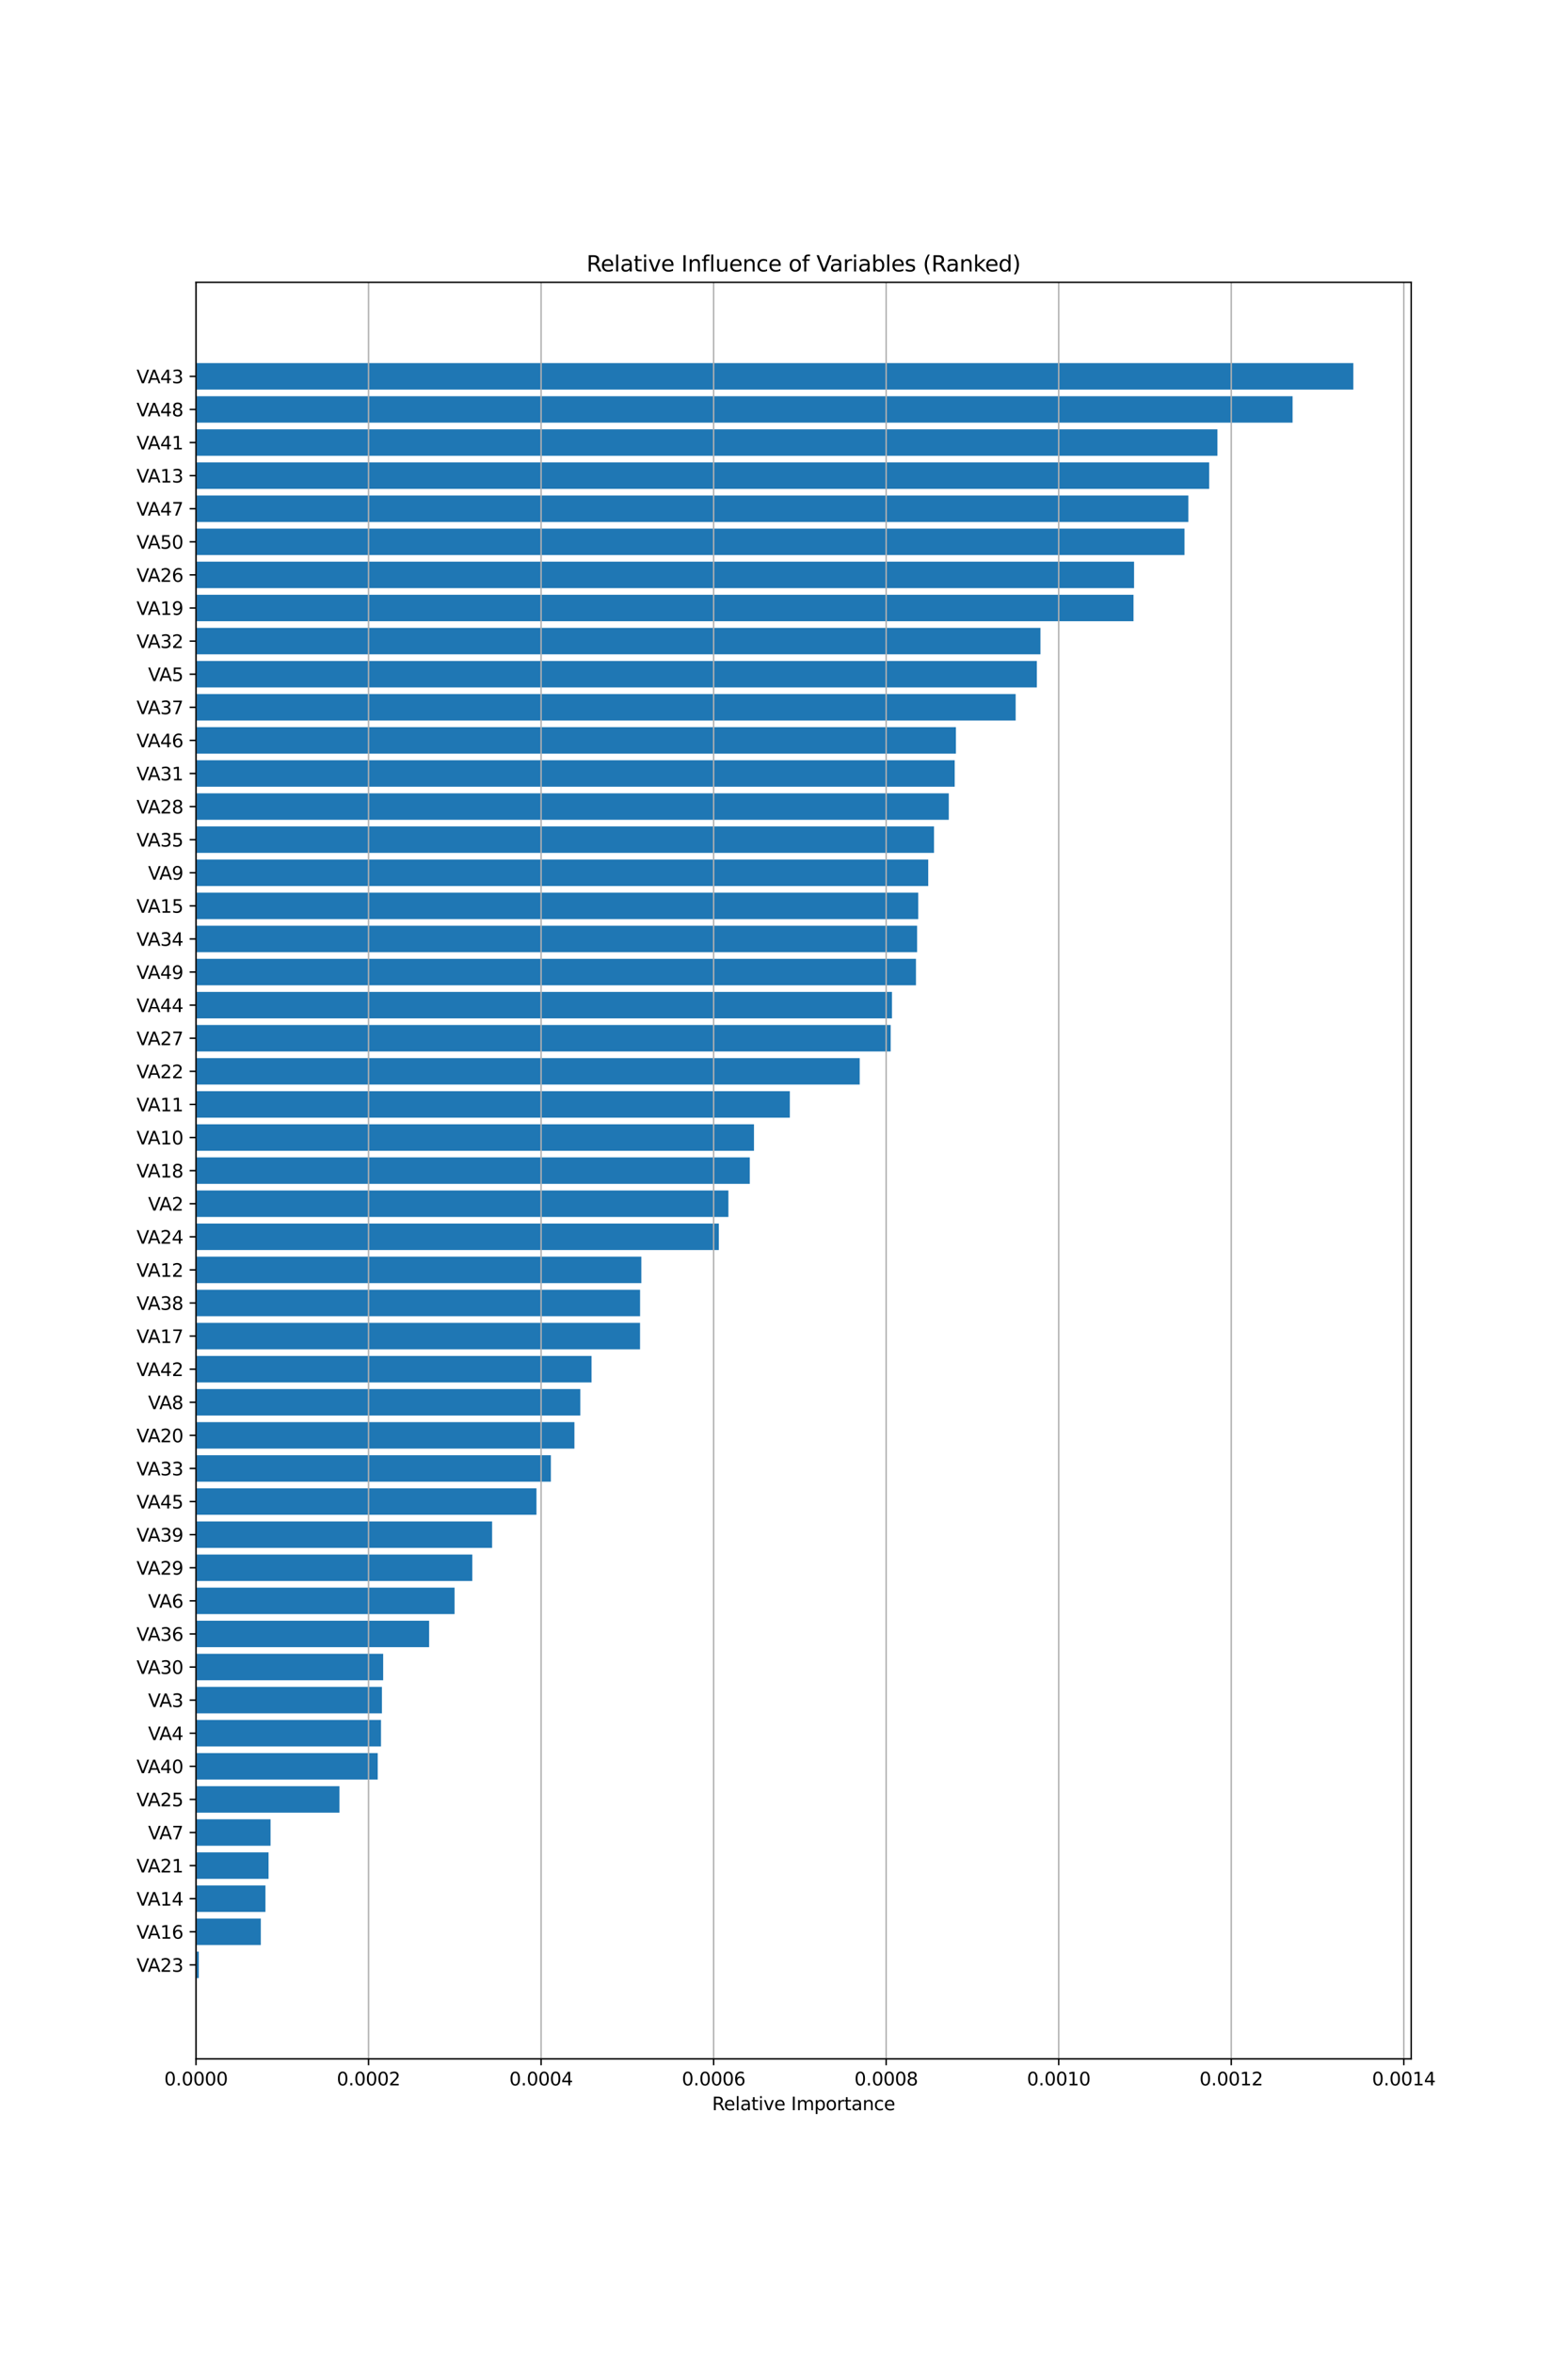 <?xml version="1.0" encoding="utf-8" standalone="no"?>
<!DOCTYPE svg PUBLIC "-//W3C//DTD SVG 1.1//EN"
  "http://www.w3.org/Graphics/SVG/1.1/DTD/svg11.dtd">
<svg xmlns:xlink="http://www.w3.org/1999/xlink" width="864pt" height="1296pt" viewBox="0 0 864 1296" xmlns="http://www.w3.org/2000/svg" version="1.1">
 <defs>
  <style type="text/css">*{stroke-linejoin: round; stroke-linecap: butt}</style>
 </defs>
 <g id="figure_1">
  <g id="patch_1">
   <path d="M 0 1296 
L 864 1296 
L 864 0 
L 0 0 
z
" style="fill: #ffffff"/>
  </g>
  <g id="axes_1">
   <g id="patch_2">
    <path d="M 108 1134 
L 777.6 1134 
L 777.6 155.52 
L 108 155.52 
z
" style="fill: #ffffff"/>
   </g>
   <g id="patch_3">
    <path d="M 108 1089.524 
L 109.549 1089.524 
L 109.549 1074.941 
L 108 1074.941 
z
" clip-path="url(#p6146758730)" style="fill: #1f77b4"/>
   </g>
   <g id="patch_4">
    <path d="M 108 1071.296 
L 143.707 1071.296 
L 143.707 1056.713 
L 108 1056.713 
z
" clip-path="url(#p6146758730)" style="fill: #1f77b4"/>
   </g>
   <g id="patch_5">
    <path d="M 108 1053.068 
L 146.268 1053.068 
L 146.268 1038.485 
L 108 1038.485 
z
" clip-path="url(#p6146758730)" style="fill: #1f77b4"/>
   </g>
   <g id="patch_6">
    <path d="M 108 1034.84 
L 147.98 1034.84 
L 147.98 1020.257 
L 108 1020.257 
z
" clip-path="url(#p6146758730)" style="fill: #1f77b4"/>
   </g>
   <g id="patch_7">
    <path d="M 108 1016.612 
L 149.082 1016.612 
L 149.082 1002.029 
L 108 1002.029 
z
" clip-path="url(#p6146758730)" style="fill: #1f77b4"/>
   </g>
   <g id="patch_8">
    <path d="M 108 998.384 
L 187.052 998.384 
L 187.052 983.801 
L 108 983.801 
z
" clip-path="url(#p6146758730)" style="fill: #1f77b4"/>
   </g>
   <g id="patch_9">
    <path d="M 108 980.156 
L 208.133 980.156 
L 208.133 965.573 
L 108 965.573 
z
" clip-path="url(#p6146758730)" style="fill: #1f77b4"/>
   </g>
   <g id="patch_10">
    <path d="M 108 961.928 
L 209.939 961.928 
L 209.939 947.345 
L 108 947.345 
z
" clip-path="url(#p6146758730)" style="fill: #1f77b4"/>
   </g>
   <g id="patch_11">
    <path d="M 108 943.699 
L 210.443 943.699 
L 210.443 929.117 
L 108 929.117 
z
" clip-path="url(#p6146758730)" style="fill: #1f77b4"/>
   </g>
   <g id="patch_12">
    <path d="M 108 925.471 
L 211.134 925.471 
L 211.134 910.889 
L 108 910.889 
z
" clip-path="url(#p6146758730)" style="fill: #1f77b4"/>
   </g>
   <g id="patch_13">
    <path d="M 108 907.243 
L 236.463 907.243 
L 236.463 892.661 
L 108 892.661 
z
" clip-path="url(#p6146758730)" style="fill: #1f77b4"/>
   </g>
   <g id="patch_14">
    <path d="M 108 889.015 
L 250.476 889.015 
L 250.476 874.433 
L 108 874.433 
z
" clip-path="url(#p6146758730)" style="fill: #1f77b4"/>
   </g>
   <g id="patch_15">
    <path d="M 108 870.787 
L 260.237 870.787 
L 260.237 856.205 
L 108 856.205 
z
" clip-path="url(#p6146758730)" style="fill: #1f77b4"/>
   </g>
   <g id="patch_16">
    <path d="M 108 852.559 
L 271.162 852.559 
L 271.162 837.977 
L 108 837.977 
z
" clip-path="url(#p6146758730)" style="fill: #1f77b4"/>
   </g>
   <g id="patch_17">
    <path d="M 108 834.331 
L 295.61 834.331 
L 295.61 819.749 
L 108 819.749 
z
" clip-path="url(#p6146758730)" style="fill: #1f77b4"/>
   </g>
   <g id="patch_18">
    <path d="M 108 816.103 
L 303.544 816.103 
L 303.544 801.521 
L 108 801.521 
z
" clip-path="url(#p6146758730)" style="fill: #1f77b4"/>
   </g>
   <g id="patch_19">
    <path d="M 108 797.875 
L 316.516 797.875 
L 316.516 783.293 
L 108 783.293 
z
" clip-path="url(#p6146758730)" style="fill: #1f77b4"/>
   </g>
   <g id="patch_20">
    <path d="M 108 779.647 
L 319.769 779.647 
L 319.769 765.065 
L 108 765.065 
z
" clip-path="url(#p6146758730)" style="fill: #1f77b4"/>
   </g>
   <g id="patch_21">
    <path d="M 108 761.419 
L 325.951 761.419 
L 325.951 746.837 
L 108 746.837 
z
" clip-path="url(#p6146758730)" style="fill: #1f77b4"/>
   </g>
   <g id="patch_22">
    <path d="M 108 743.191 
L 352.679 743.191 
L 352.679 728.609 
L 108 728.609 
z
" clip-path="url(#p6146758730)" style="fill: #1f77b4"/>
   </g>
   <g id="patch_23">
    <path d="M 108 724.963 
L 352.699 724.963 
L 352.699 710.381 
L 108 710.381 
z
" clip-path="url(#p6146758730)" style="fill: #1f77b4"/>
   </g>
   <g id="patch_24">
    <path d="M 108 706.735 
L 353.391 706.735 
L 353.391 692.153 
L 108 692.153 
z
" clip-path="url(#p6146758730)" style="fill: #1f77b4"/>
   </g>
   <g id="patch_25">
    <path d="M 108 688.507 
L 396.095 688.507 
L 396.095 673.925 
L 108 673.925 
z
" clip-path="url(#p6146758730)" style="fill: #1f77b4"/>
   </g>
   <g id="patch_26">
    <path d="M 108 670.279 
L 401.366 670.279 
L 401.366 655.697 
L 108 655.697 
z
" clip-path="url(#p6146758730)" style="fill: #1f77b4"/>
   </g>
   <g id="patch_27">
    <path d="M 108 652.051 
L 413.151 652.051 
L 413.151 637.469 
L 108 637.469 
z
" clip-path="url(#p6146758730)" style="fill: #1f77b4"/>
   </g>
   <g id="patch_28">
    <path d="M 108 633.823 
L 415.461 633.823 
L 415.461 619.241 
L 108 619.241 
z
" clip-path="url(#p6146758730)" style="fill: #1f77b4"/>
   </g>
   <g id="patch_29">
    <path d="M 108 615.595 
L 435.216 615.595 
L 435.216 601.013 
L 108 601.013 
z
" clip-path="url(#p6146758730)" style="fill: #1f77b4"/>
   </g>
   <g id="patch_30">
    <path d="M 108 597.367 
L 473.709 597.367 
L 473.709 582.785 
L 108 582.785 
z
" clip-path="url(#p6146758730)" style="fill: #1f77b4"/>
   </g>
   <g id="patch_31">
    <path d="M 108 579.139 
L 490.782 579.139 
L 490.782 564.557 
L 108 564.557 
z
" clip-path="url(#p6146758730)" style="fill: #1f77b4"/>
   </g>
   <g id="patch_32">
    <path d="M 108 560.911 
L 491.503 560.911 
L 491.503 546.329 
L 108 546.329 
z
" clip-path="url(#p6146758730)" style="fill: #1f77b4"/>
   </g>
   <g id="patch_33">
    <path d="M 108 542.683 
L 504.721 542.683 
L 504.721 528.101 
L 108 528.101 
z
" clip-path="url(#p6146758730)" style="fill: #1f77b4"/>
   </g>
   <g id="patch_34">
    <path d="M 108 524.455 
L 505.346 524.455 
L 505.346 509.873 
L 108 509.873 
z
" clip-path="url(#p6146758730)" style="fill: #1f77b4"/>
   </g>
   <g id="patch_35">
    <path d="M 108 506.227 
L 505.951 506.227 
L 505.951 491.645 
L 108 491.645 
z
" clip-path="url(#p6146758730)" style="fill: #1f77b4"/>
   </g>
   <g id="patch_36">
    <path d="M 108 487.999 
L 511.475 487.999 
L 511.475 473.417 
L 108 473.417 
z
" clip-path="url(#p6146758730)" style="fill: #1f77b4"/>
   </g>
   <g id="patch_37">
    <path d="M 108 469.771 
L 514.661 469.771 
L 514.661 455.189 
L 108 455.189 
z
" clip-path="url(#p6146758730)" style="fill: #1f77b4"/>
   </g>
   <g id="patch_38">
    <path d="M 108 451.543 
L 522.797 451.543 
L 522.797 436.961 
L 108 436.961 
z
" clip-path="url(#p6146758730)" style="fill: #1f77b4"/>
   </g>
   <g id="patch_39">
    <path d="M 108 433.315 
L 526.057 433.315 
L 526.057 418.733 
L 108 418.733 
z
" clip-path="url(#p6146758730)" style="fill: #1f77b4"/>
   </g>
   <g id="patch_40">
    <path d="M 108 415.087 
L 526.721 415.087 
L 526.721 400.505 
L 108 400.505 
z
" clip-path="url(#p6146758730)" style="fill: #1f77b4"/>
   </g>
   <g id="patch_41">
    <path d="M 108 396.859 
L 559.653 396.859 
L 559.653 382.277 
L 108 382.277 
z
" clip-path="url(#p6146758730)" style="fill: #1f77b4"/>
   </g>
   <g id="patch_42">
    <path d="M 108 378.631 
L 571.328 378.631 
L 571.328 364.049 
L 108 364.049 
z
" clip-path="url(#p6146758730)" style="fill: #1f77b4"/>
   </g>
   <g id="patch_43">
    <path d="M 108 360.403 
L 573.304 360.403 
L 573.304 345.821 
L 108 345.821 
z
" clip-path="url(#p6146758730)" style="fill: #1f77b4"/>
   </g>
   <g id="patch_44">
    <path d="M 108 342.175 
L 624.588 342.175 
L 624.588 327.592 
L 108 327.592 
z
" clip-path="url(#p6146758730)" style="fill: #1f77b4"/>
   </g>
   <g id="patch_45">
    <path d="M 108 323.947 
L 624.898 323.947 
L 624.898 309.364 
L 108 309.364 
z
" clip-path="url(#p6146758730)" style="fill: #1f77b4"/>
   </g>
   <g id="patch_46">
    <path d="M 108 305.719 
L 652.68 305.719 
L 652.68 291.136 
L 108 291.136 
z
" clip-path="url(#p6146758730)" style="fill: #1f77b4"/>
   </g>
   <g id="patch_47">
    <path d="M 108 287.491 
L 654.8 287.491 
L 654.8 272.908 
L 108 272.908 
z
" clip-path="url(#p6146758730)" style="fill: #1f77b4"/>
   </g>
   <g id="patch_48">
    <path d="M 108 269.263 
L 666.275 269.263 
L 666.275 254.68 
L 108 254.68 
z
" clip-path="url(#p6146758730)" style="fill: #1f77b4"/>
   </g>
   <g id="patch_49">
    <path d="M 108 251.035 
L 670.814 251.035 
L 670.814 236.452 
L 108 236.452 
z
" clip-path="url(#p6146758730)" style="fill: #1f77b4"/>
   </g>
   <g id="patch_50">
    <path d="M 108 232.807 
L 712.234 232.807 
L 712.234 218.224 
L 108 218.224 
z
" clip-path="url(#p6146758730)" style="fill: #1f77b4"/>
   </g>
   <g id="patch_51">
    <path d="M 108 214.579 
L 745.714 214.579 
L 745.714 199.996 
L 108 199.996 
z
" clip-path="url(#p6146758730)" style="fill: #1f77b4"/>
   </g>
   <g id="matplotlib.axis_1">
    <g id="xtick_1">
     <g id="line2d_1">
      <path d="M 108 1134 
L 108 155.52 
" clip-path="url(#p6146758730)" style="fill: none; stroke: #b0b0b0; stroke-width: 0.8; stroke-linecap: square"/>
     </g>
     <g id="line2d_2">
      <defs>
       <path id="m584e796677" d="M 0 0 
L 0 3.5 
" style="stroke: #000000; stroke-width: 0.8"/>
      </defs>
      <g>
       <use xlink:href="#m584e796677" x="108" y="1134" style="stroke: #000000; stroke-width: 0.8"/>
      </g>
     </g>
     <g id="text_1">
      <!-- 0.0000 -->
      <g transform="translate(90.505 1148.598) scale(0.1 -0.1)">
       <defs>
        <path id="DejaVuSans-30" d="M 2034 4250 
Q 1547 4250 1301 3770 
Q 1056 3291 1056 2328 
Q 1056 1369 1301 889 
Q 1547 409 2034 409 
Q 2525 409 2770 889 
Q 3016 1369 3016 2328 
Q 3016 3291 2770 3770 
Q 2525 4250 2034 4250 
z
M 2034 4750 
Q 2819 4750 3233 4129 
Q 3647 3509 3647 2328 
Q 3647 1150 3233 529 
Q 2819 -91 2034 -91 
Q 1250 -91 836 529 
Q 422 1150 422 2328 
Q 422 3509 836 4129 
Q 1250 4750 2034 4750 
z
" transform="scale(0.016)"/>
        <path id="DejaVuSans-2e" d="M 684 794 
L 1344 794 
L 1344 0 
L 684 0 
L 684 794 
z
" transform="scale(0.016)"/>
       </defs>
       <use xlink:href="#DejaVuSans-30"/>
       <use xlink:href="#DejaVuSans-2e" x="63.623"/>
       <use xlink:href="#DejaVuSans-30" x="95.41"/>
       <use xlink:href="#DejaVuSans-30" x="159.033"/>
       <use xlink:href="#DejaVuSans-30" x="222.656"/>
       <use xlink:href="#DejaVuSans-30" x="286.279"/>
      </g>
     </g>
    </g>
    <g id="xtick_2">
     <g id="line2d_3">
      <path d="M 203.074 1134 
L 203.074 155.52 
" clip-path="url(#p6146758730)" style="fill: none; stroke: #b0b0b0; stroke-width: 0.8; stroke-linecap: square"/>
     </g>
     <g id="line2d_4">
      <g>
       <use xlink:href="#m584e796677" x="203.074" y="1134" style="stroke: #000000; stroke-width: 0.8"/>
      </g>
     </g>
     <g id="text_2">
      <!-- 0.0002 -->
      <g transform="translate(185.579 1148.598) scale(0.1 -0.1)">
       <defs>
        <path id="DejaVuSans-32" d="M 1228 531 
L 3431 531 
L 3431 0 
L 469 0 
L 469 531 
Q 828 903 1448 1529 
Q 2069 2156 2228 2338 
Q 2531 2678 2651 2914 
Q 2772 3150 2772 3378 
Q 2772 3750 2511 3984 
Q 2250 4219 1831 4219 
Q 1534 4219 1204 4116 
Q 875 4013 500 3803 
L 500 4441 
Q 881 4594 1212 4672 
Q 1544 4750 1819 4750 
Q 2544 4750 2975 4387 
Q 3406 4025 3406 3419 
Q 3406 3131 3298 2873 
Q 3191 2616 2906 2266 
Q 2828 2175 2409 1742 
Q 1991 1309 1228 531 
z
" transform="scale(0.016)"/>
       </defs>
       <use xlink:href="#DejaVuSans-30"/>
       <use xlink:href="#DejaVuSans-2e" x="63.623"/>
       <use xlink:href="#DejaVuSans-30" x="95.41"/>
       <use xlink:href="#DejaVuSans-30" x="159.033"/>
       <use xlink:href="#DejaVuSans-30" x="222.656"/>
       <use xlink:href="#DejaVuSans-32" x="286.279"/>
      </g>
     </g>
    </g>
    <g id="xtick_3">
     <g id="line2d_5">
      <path d="M 298.148 1134 
L 298.148 155.52 
" clip-path="url(#p6146758730)" style="fill: none; stroke: #b0b0b0; stroke-width: 0.8; stroke-linecap: square"/>
     </g>
     <g id="line2d_6">
      <g>
       <use xlink:href="#m584e796677" x="298.148" y="1134" style="stroke: #000000; stroke-width: 0.8"/>
      </g>
     </g>
     <g id="text_3">
      <!-- 0.0004 -->
      <g transform="translate(280.653 1148.598) scale(0.1 -0.1)">
       <defs>
        <path id="DejaVuSans-34" d="M 2419 4116 
L 825 1625 
L 2419 1625 
L 2419 4116 
z
M 2253 4666 
L 3047 4666 
L 3047 1625 
L 3713 1625 
L 3713 1100 
L 3047 1100 
L 3047 0 
L 2419 0 
L 2419 1100 
L 313 1100 
L 313 1709 
L 2253 4666 
z
" transform="scale(0.016)"/>
       </defs>
       <use xlink:href="#DejaVuSans-30"/>
       <use xlink:href="#DejaVuSans-2e" x="63.623"/>
       <use xlink:href="#DejaVuSans-30" x="95.41"/>
       <use xlink:href="#DejaVuSans-30" x="159.033"/>
       <use xlink:href="#DejaVuSans-30" x="222.656"/>
       <use xlink:href="#DejaVuSans-34" x="286.279"/>
      </g>
     </g>
    </g>
    <g id="xtick_4">
     <g id="line2d_7">
      <path d="M 393.222 1134 
L 393.222 155.52 
" clip-path="url(#p6146758730)" style="fill: none; stroke: #b0b0b0; stroke-width: 0.8; stroke-linecap: square"/>
     </g>
     <g id="line2d_8">
      <g>
       <use xlink:href="#m584e796677" x="393.222" y="1134" style="stroke: #000000; stroke-width: 0.8"/>
      </g>
     </g>
     <g id="text_4">
      <!-- 0.0006 -->
      <g transform="translate(375.727 1148.598) scale(0.1 -0.1)">
       <defs>
        <path id="DejaVuSans-36" d="M 2113 2584 
Q 1688 2584 1439 2293 
Q 1191 2003 1191 1497 
Q 1191 994 1439 701 
Q 1688 409 2113 409 
Q 2538 409 2786 701 
Q 3034 994 3034 1497 
Q 3034 2003 2786 2293 
Q 2538 2584 2113 2584 
z
M 3366 4563 
L 3366 3988 
Q 3128 4100 2886 4159 
Q 2644 4219 2406 4219 
Q 1781 4219 1451 3797 
Q 1122 3375 1075 2522 
Q 1259 2794 1537 2939 
Q 1816 3084 2150 3084 
Q 2853 3084 3261 2657 
Q 3669 2231 3669 1497 
Q 3669 778 3244 343 
Q 2819 -91 2113 -91 
Q 1303 -91 875 529 
Q 447 1150 447 2328 
Q 447 3434 972 4092 
Q 1497 4750 2381 4750 
Q 2619 4750 2861 4703 
Q 3103 4656 3366 4563 
z
" transform="scale(0.016)"/>
       </defs>
       <use xlink:href="#DejaVuSans-30"/>
       <use xlink:href="#DejaVuSans-2e" x="63.623"/>
       <use xlink:href="#DejaVuSans-30" x="95.41"/>
       <use xlink:href="#DejaVuSans-30" x="159.033"/>
       <use xlink:href="#DejaVuSans-30" x="222.656"/>
       <use xlink:href="#DejaVuSans-36" x="286.279"/>
      </g>
     </g>
    </g>
    <g id="xtick_5">
     <g id="line2d_9">
      <path d="M 488.296 1134 
L 488.296 155.52 
" clip-path="url(#p6146758730)" style="fill: none; stroke: #b0b0b0; stroke-width: 0.8; stroke-linecap: square"/>
     </g>
     <g id="line2d_10">
      <g>
       <use xlink:href="#m584e796677" x="488.296" y="1134" style="stroke: #000000; stroke-width: 0.8"/>
      </g>
     </g>
     <g id="text_5">
      <!-- 0.0008 -->
      <g transform="translate(470.801 1148.598) scale(0.1 -0.1)">
       <defs>
        <path id="DejaVuSans-38" d="M 2034 2216 
Q 1584 2216 1326 1975 
Q 1069 1734 1069 1313 
Q 1069 891 1326 650 
Q 1584 409 2034 409 
Q 2484 409 2743 651 
Q 3003 894 3003 1313 
Q 3003 1734 2745 1975 
Q 2488 2216 2034 2216 
z
M 1403 2484 
Q 997 2584 770 2862 
Q 544 3141 544 3541 
Q 544 4100 942 4425 
Q 1341 4750 2034 4750 
Q 2731 4750 3128 4425 
Q 3525 4100 3525 3541 
Q 3525 3141 3298 2862 
Q 3072 2584 2669 2484 
Q 3125 2378 3379 2068 
Q 3634 1759 3634 1313 
Q 3634 634 3220 271 
Q 2806 -91 2034 -91 
Q 1263 -91 848 271 
Q 434 634 434 1313 
Q 434 1759 690 2068 
Q 947 2378 1403 2484 
z
M 1172 3481 
Q 1172 3119 1398 2916 
Q 1625 2713 2034 2713 
Q 2441 2713 2670 2916 
Q 2900 3119 2900 3481 
Q 2900 3844 2670 4047 
Q 2441 4250 2034 4250 
Q 1625 4250 1398 4047 
Q 1172 3844 1172 3481 
z
" transform="scale(0.016)"/>
       </defs>
       <use xlink:href="#DejaVuSans-30"/>
       <use xlink:href="#DejaVuSans-2e" x="63.623"/>
       <use xlink:href="#DejaVuSans-30" x="95.41"/>
       <use xlink:href="#DejaVuSans-30" x="159.033"/>
       <use xlink:href="#DejaVuSans-30" x="222.656"/>
       <use xlink:href="#DejaVuSans-38" x="286.279"/>
      </g>
     </g>
    </g>
    <g id="xtick_6">
     <g id="line2d_11">
      <path d="M 583.37 1134 
L 583.37 155.52 
" clip-path="url(#p6146758730)" style="fill: none; stroke: #b0b0b0; stroke-width: 0.8; stroke-linecap: square"/>
     </g>
     <g id="line2d_12">
      <g>
       <use xlink:href="#m584e796677" x="583.37" y="1134" style="stroke: #000000; stroke-width: 0.8"/>
      </g>
     </g>
     <g id="text_6">
      <!-- 0.0010 -->
      <g transform="translate(565.874 1148.598) scale(0.1 -0.1)">
       <defs>
        <path id="DejaVuSans-31" d="M 794 531 
L 1825 531 
L 1825 4091 
L 703 3866 
L 703 4441 
L 1819 4666 
L 2450 4666 
L 2450 531 
L 3481 531 
L 3481 0 
L 794 0 
L 794 531 
z
" transform="scale(0.016)"/>
       </defs>
       <use xlink:href="#DejaVuSans-30"/>
       <use xlink:href="#DejaVuSans-2e" x="63.623"/>
       <use xlink:href="#DejaVuSans-30" x="95.41"/>
       <use xlink:href="#DejaVuSans-30" x="159.033"/>
       <use xlink:href="#DejaVuSans-31" x="222.656"/>
       <use xlink:href="#DejaVuSans-30" x="286.279"/>
      </g>
     </g>
    </g>
    <g id="xtick_7">
     <g id="line2d_13">
      <path d="M 678.444 1134 
L 678.444 155.52 
" clip-path="url(#p6146758730)" style="fill: none; stroke: #b0b0b0; stroke-width: 0.8; stroke-linecap: square"/>
     </g>
     <g id="line2d_14">
      <g>
       <use xlink:href="#m584e796677" x="678.444" y="1134" style="stroke: #000000; stroke-width: 0.8"/>
      </g>
     </g>
     <g id="text_7">
      <!-- 0.0012 -->
      <g transform="translate(660.948 1148.598) scale(0.1 -0.1)">
       <use xlink:href="#DejaVuSans-30"/>
       <use xlink:href="#DejaVuSans-2e" x="63.623"/>
       <use xlink:href="#DejaVuSans-30" x="95.41"/>
       <use xlink:href="#DejaVuSans-30" x="159.033"/>
       <use xlink:href="#DejaVuSans-31" x="222.656"/>
       <use xlink:href="#DejaVuSans-32" x="286.279"/>
      </g>
     </g>
    </g>
    <g id="xtick_8">
     <g id="line2d_15">
      <path d="M 773.518 1134 
L 773.518 155.52 
" clip-path="url(#p6146758730)" style="fill: none; stroke: #b0b0b0; stroke-width: 0.8; stroke-linecap: square"/>
     </g>
     <g id="line2d_16">
      <g>
       <use xlink:href="#m584e796677" x="773.518" y="1134" style="stroke: #000000; stroke-width: 0.8"/>
      </g>
     </g>
     <g id="text_8">
      <!-- 0.0014 -->
      <g transform="translate(756.022 1148.598) scale(0.1 -0.1)">
       <use xlink:href="#DejaVuSans-30"/>
       <use xlink:href="#DejaVuSans-2e" x="63.623"/>
       <use xlink:href="#DejaVuSans-30" x="95.41"/>
       <use xlink:href="#DejaVuSans-30" x="159.033"/>
       <use xlink:href="#DejaVuSans-31" x="222.656"/>
       <use xlink:href="#DejaVuSans-34" x="286.279"/>
      </g>
     </g>
    </g>
    <g id="text_9">
     <!-- Relative Importance -->
     <g transform="translate(392.394 1162.277) scale(0.1 -0.1)">
      <defs>
       <path id="DejaVuSans-52" d="M 2841 2188 
Q 3044 2119 3236 1894 
Q 3428 1669 3622 1275 
L 4263 0 
L 3584 0 
L 2988 1197 
Q 2756 1666 2539 1819 
Q 2322 1972 1947 1972 
L 1259 1972 
L 1259 0 
L 628 0 
L 628 4666 
L 2053 4666 
Q 2853 4666 3247 4331 
Q 3641 3997 3641 3322 
Q 3641 2881 3436 2590 
Q 3231 2300 2841 2188 
z
M 1259 4147 
L 1259 2491 
L 2053 2491 
Q 2509 2491 2742 2702 
Q 2975 2913 2975 3322 
Q 2975 3731 2742 3939 
Q 2509 4147 2053 4147 
L 1259 4147 
z
" transform="scale(0.016)"/>
       <path id="DejaVuSans-65" d="M 3597 1894 
L 3597 1613 
L 953 1613 
Q 991 1019 1311 708 
Q 1631 397 2203 397 
Q 2534 397 2845 478 
Q 3156 559 3463 722 
L 3463 178 
Q 3153 47 2828 -22 
Q 2503 -91 2169 -91 
Q 1331 -91 842 396 
Q 353 884 353 1716 
Q 353 2575 817 3079 
Q 1281 3584 2069 3584 
Q 2775 3584 3186 3129 
Q 3597 2675 3597 1894 
z
M 3022 2063 
Q 3016 2534 2758 2815 
Q 2500 3097 2075 3097 
Q 1594 3097 1305 2825 
Q 1016 2553 972 2059 
L 3022 2063 
z
" transform="scale(0.016)"/>
       <path id="DejaVuSans-6c" d="M 603 4863 
L 1178 4863 
L 1178 0 
L 603 0 
L 603 4863 
z
" transform="scale(0.016)"/>
       <path id="DejaVuSans-61" d="M 2194 1759 
Q 1497 1759 1228 1600 
Q 959 1441 959 1056 
Q 959 750 1161 570 
Q 1363 391 1709 391 
Q 2188 391 2477 730 
Q 2766 1069 2766 1631 
L 2766 1759 
L 2194 1759 
z
M 3341 1997 
L 3341 0 
L 2766 0 
L 2766 531 
Q 2569 213 2275 61 
Q 1981 -91 1556 -91 
Q 1019 -91 701 211 
Q 384 513 384 1019 
Q 384 1609 779 1909 
Q 1175 2209 1959 2209 
L 2766 2209 
L 2766 2266 
Q 2766 2663 2505 2880 
Q 2244 3097 1772 3097 
Q 1472 3097 1187 3025 
Q 903 2953 641 2809 
L 641 3341 
Q 956 3463 1253 3523 
Q 1550 3584 1831 3584 
Q 2591 3584 2966 3190 
Q 3341 2797 3341 1997 
z
" transform="scale(0.016)"/>
       <path id="DejaVuSans-74" d="M 1172 4494 
L 1172 3500 
L 2356 3500 
L 2356 3053 
L 1172 3053 
L 1172 1153 
Q 1172 725 1289 603 
Q 1406 481 1766 481 
L 2356 481 
L 2356 0 
L 1766 0 
Q 1100 0 847 248 
Q 594 497 594 1153 
L 594 3053 
L 172 3053 
L 172 3500 
L 594 3500 
L 594 4494 
L 1172 4494 
z
" transform="scale(0.016)"/>
       <path id="DejaVuSans-69" d="M 603 3500 
L 1178 3500 
L 1178 0 
L 603 0 
L 603 3500 
z
M 603 4863 
L 1178 4863 
L 1178 4134 
L 603 4134 
L 603 4863 
z
" transform="scale(0.016)"/>
       <path id="DejaVuSans-76" d="M 191 3500 
L 800 3500 
L 1894 563 
L 2988 3500 
L 3597 3500 
L 2284 0 
L 1503 0 
L 191 3500 
z
" transform="scale(0.016)"/>
       <path id="DejaVuSans-20" transform="scale(0.016)"/>
       <path id="DejaVuSans-49" d="M 628 4666 
L 1259 4666 
L 1259 0 
L 628 0 
L 628 4666 
z
" transform="scale(0.016)"/>
       <path id="DejaVuSans-6d" d="M 3328 2828 
Q 3544 3216 3844 3400 
Q 4144 3584 4550 3584 
Q 5097 3584 5394 3201 
Q 5691 2819 5691 2113 
L 5691 0 
L 5113 0 
L 5113 2094 
Q 5113 2597 4934 2840 
Q 4756 3084 4391 3084 
Q 3944 3084 3684 2787 
Q 3425 2491 3425 1978 
L 3425 0 
L 2847 0 
L 2847 2094 
Q 2847 2600 2669 2842 
Q 2491 3084 2119 3084 
Q 1678 3084 1418 2786 
Q 1159 2488 1159 1978 
L 1159 0 
L 581 0 
L 581 3500 
L 1159 3500 
L 1159 2956 
Q 1356 3278 1631 3431 
Q 1906 3584 2284 3584 
Q 2666 3584 2933 3390 
Q 3200 3197 3328 2828 
z
" transform="scale(0.016)"/>
       <path id="DejaVuSans-70" d="M 1159 525 
L 1159 -1331 
L 581 -1331 
L 581 3500 
L 1159 3500 
L 1159 2969 
Q 1341 3281 1617 3432 
Q 1894 3584 2278 3584 
Q 2916 3584 3314 3078 
Q 3713 2572 3713 1747 
Q 3713 922 3314 415 
Q 2916 -91 2278 -91 
Q 1894 -91 1617 61 
Q 1341 213 1159 525 
z
M 3116 1747 
Q 3116 2381 2855 2742 
Q 2594 3103 2138 3103 
Q 1681 3103 1420 2742 
Q 1159 2381 1159 1747 
Q 1159 1113 1420 752 
Q 1681 391 2138 391 
Q 2594 391 2855 752 
Q 3116 1113 3116 1747 
z
" transform="scale(0.016)"/>
       <path id="DejaVuSans-6f" d="M 1959 3097 
Q 1497 3097 1228 2736 
Q 959 2375 959 1747 
Q 959 1119 1226 758 
Q 1494 397 1959 397 
Q 2419 397 2687 759 
Q 2956 1122 2956 1747 
Q 2956 2369 2687 2733 
Q 2419 3097 1959 3097 
z
M 1959 3584 
Q 2709 3584 3137 3096 
Q 3566 2609 3566 1747 
Q 3566 888 3137 398 
Q 2709 -91 1959 -91 
Q 1206 -91 779 398 
Q 353 888 353 1747 
Q 353 2609 779 3096 
Q 1206 3584 1959 3584 
z
" transform="scale(0.016)"/>
       <path id="DejaVuSans-72" d="M 2631 2963 
Q 2534 3019 2420 3045 
Q 2306 3072 2169 3072 
Q 1681 3072 1420 2755 
Q 1159 2438 1159 1844 
L 1159 0 
L 581 0 
L 581 3500 
L 1159 3500 
L 1159 2956 
Q 1341 3275 1631 3429 
Q 1922 3584 2338 3584 
Q 2397 3584 2469 3576 
Q 2541 3569 2628 3553 
L 2631 2963 
z
" transform="scale(0.016)"/>
       <path id="DejaVuSans-6e" d="M 3513 2113 
L 3513 0 
L 2938 0 
L 2938 2094 
Q 2938 2591 2744 2837 
Q 2550 3084 2163 3084 
Q 1697 3084 1428 2787 
Q 1159 2491 1159 1978 
L 1159 0 
L 581 0 
L 581 3500 
L 1159 3500 
L 1159 2956 
Q 1366 3272 1645 3428 
Q 1925 3584 2291 3584 
Q 2894 3584 3203 3211 
Q 3513 2838 3513 2113 
z
" transform="scale(0.016)"/>
       <path id="DejaVuSans-63" d="M 3122 3366 
L 3122 2828 
Q 2878 2963 2633 3030 
Q 2388 3097 2138 3097 
Q 1578 3097 1268 2742 
Q 959 2388 959 1747 
Q 959 1106 1268 751 
Q 1578 397 2138 397 
Q 2388 397 2633 464 
Q 2878 531 3122 666 
L 3122 134 
Q 2881 22 2623 -34 
Q 2366 -91 2075 -91 
Q 1284 -91 818 406 
Q 353 903 353 1747 
Q 353 2603 823 3093 
Q 1294 3584 2113 3584 
Q 2378 3584 2631 3529 
Q 2884 3475 3122 3366 
z
" transform="scale(0.016)"/>
      </defs>
      <use xlink:href="#DejaVuSans-52"/>
      <use xlink:href="#DejaVuSans-65" x="64.982"/>
      <use xlink:href="#DejaVuSans-6c" x="126.506"/>
      <use xlink:href="#DejaVuSans-61" x="154.289"/>
      <use xlink:href="#DejaVuSans-74" x="215.568"/>
      <use xlink:href="#DejaVuSans-69" x="254.777"/>
      <use xlink:href="#DejaVuSans-76" x="282.561"/>
      <use xlink:href="#DejaVuSans-65" x="341.74"/>
      <use xlink:href="#DejaVuSans-20" x="403.264"/>
      <use xlink:href="#DejaVuSans-49" x="435.051"/>
      <use xlink:href="#DejaVuSans-6d" x="464.543"/>
      <use xlink:href="#DejaVuSans-70" x="561.955"/>
      <use xlink:href="#DejaVuSans-6f" x="625.432"/>
      <use xlink:href="#DejaVuSans-72" x="686.613"/>
      <use xlink:href="#DejaVuSans-74" x="727.727"/>
      <use xlink:href="#DejaVuSans-61" x="766.936"/>
      <use xlink:href="#DejaVuSans-6e" x="828.215"/>
      <use xlink:href="#DejaVuSans-63" x="891.594"/>
      <use xlink:href="#DejaVuSans-65" x="946.574"/>
     </g>
    </g>
   </g>
   <g id="matplotlib.axis_2">
    <g id="ytick_1">
     <g id="line2d_17">
      <defs>
       <path id="mda793031e8" d="M 0 0 
L -3.5 0 
" style="stroke: #000000; stroke-width: 0.8"/>
      </defs>
      <g>
       <use xlink:href="#mda793031e8" x="108" y="1082.232" style="stroke: #000000; stroke-width: 0.8"/>
      </g>
     </g>
     <g id="text_10">
      <!-- VA23 -->
      <g transform="translate(75.231 1086.032) scale(0.1 -0.1)">
       <defs>
        <path id="DejaVuSans-56" d="M 1831 0 
L 50 4666 
L 709 4666 
L 2188 738 
L 3669 4666 
L 4325 4666 
L 2547 0 
L 1831 0 
z
" transform="scale(0.016)"/>
        <path id="DejaVuSans-41" d="M 2188 4044 
L 1331 1722 
L 3047 1722 
L 2188 4044 
z
M 1831 4666 
L 2547 4666 
L 4325 0 
L 3669 0 
L 3244 1197 
L 1141 1197 
L 716 0 
L 50 0 
L 1831 4666 
z
" transform="scale(0.016)"/>
        <path id="DejaVuSans-33" d="M 2597 2516 
Q 3050 2419 3304 2112 
Q 3559 1806 3559 1356 
Q 3559 666 3084 287 
Q 2609 -91 1734 -91 
Q 1441 -91 1130 -33 
Q 819 25 488 141 
L 488 750 
Q 750 597 1062 519 
Q 1375 441 1716 441 
Q 2309 441 2620 675 
Q 2931 909 2931 1356 
Q 2931 1769 2642 2001 
Q 2353 2234 1838 2234 
L 1294 2234 
L 1294 2753 
L 1863 2753 
Q 2328 2753 2575 2939 
Q 2822 3125 2822 3475 
Q 2822 3834 2567 4026 
Q 2313 4219 1838 4219 
Q 1578 4219 1281 4162 
Q 984 4106 628 3988 
L 628 4550 
Q 988 4650 1302 4700 
Q 1616 4750 1894 4750 
Q 2613 4750 3031 4423 
Q 3450 4097 3450 3541 
Q 3450 3153 3228 2886 
Q 3006 2619 2597 2516 
z
" transform="scale(0.016)"/>
       </defs>
       <use xlink:href="#DejaVuSans-56"/>
       <use xlink:href="#DejaVuSans-41" x="62.033"/>
       <use xlink:href="#DejaVuSans-32" x="130.441"/>
       <use xlink:href="#DejaVuSans-33" x="194.064"/>
      </g>
     </g>
    </g>
    <g id="ytick_2">
     <g id="line2d_18">
      <g>
       <use xlink:href="#mda793031e8" x="108" y="1064.004" style="stroke: #000000; stroke-width: 0.8"/>
      </g>
     </g>
     <g id="text_11">
      <!-- VA16 -->
      <g transform="translate(75.231 1067.804) scale(0.1 -0.1)">
       <use xlink:href="#DejaVuSans-56"/>
       <use xlink:href="#DejaVuSans-41" x="62.033"/>
       <use xlink:href="#DejaVuSans-31" x="130.441"/>
       <use xlink:href="#DejaVuSans-36" x="194.064"/>
      </g>
     </g>
    </g>
    <g id="ytick_3">
     <g id="line2d_19">
      <g>
       <use xlink:href="#mda793031e8" x="108" y="1045.776" style="stroke: #000000; stroke-width: 0.8"/>
      </g>
     </g>
     <g id="text_12">
      <!-- VA14 -->
      <g transform="translate(75.231 1049.576) scale(0.1 -0.1)">
       <use xlink:href="#DejaVuSans-56"/>
       <use xlink:href="#DejaVuSans-41" x="62.033"/>
       <use xlink:href="#DejaVuSans-31" x="130.441"/>
       <use xlink:href="#DejaVuSans-34" x="194.064"/>
      </g>
     </g>
    </g>
    <g id="ytick_4">
     <g id="line2d_20">
      <g>
       <use xlink:href="#mda793031e8" x="108" y="1027.548" style="stroke: #000000; stroke-width: 0.8"/>
      </g>
     </g>
     <g id="text_13">
      <!-- VA21 -->
      <g transform="translate(75.231 1031.348) scale(0.1 -0.1)">
       <use xlink:href="#DejaVuSans-56"/>
       <use xlink:href="#DejaVuSans-41" x="62.033"/>
       <use xlink:href="#DejaVuSans-32" x="130.441"/>
       <use xlink:href="#DejaVuSans-31" x="194.064"/>
      </g>
     </g>
    </g>
    <g id="ytick_5">
     <g id="line2d_21">
      <g>
       <use xlink:href="#mda793031e8" x="108" y="1009.32" style="stroke: #000000; stroke-width: 0.8"/>
      </g>
     </g>
     <g id="text_14">
      <!-- VA7 -->
      <g transform="translate(81.594 1013.12) scale(0.1 -0.1)">
       <defs>
        <path id="DejaVuSans-37" d="M 525 4666 
L 3525 4666 
L 3525 4397 
L 1831 0 
L 1172 0 
L 2766 4134 
L 525 4134 
L 525 4666 
z
" transform="scale(0.016)"/>
       </defs>
       <use xlink:href="#DejaVuSans-56"/>
       <use xlink:href="#DejaVuSans-41" x="62.033"/>
       <use xlink:href="#DejaVuSans-37" x="130.441"/>
      </g>
     </g>
    </g>
    <g id="ytick_6">
     <g id="line2d_22">
      <g>
       <use xlink:href="#mda793031e8" x="108" y="991.092" style="stroke: #000000; stroke-width: 0.8"/>
      </g>
     </g>
     <g id="text_15">
      <!-- VA25 -->
      <g transform="translate(75.231 994.892) scale(0.1 -0.1)">
       <defs>
        <path id="DejaVuSans-35" d="M 691 4666 
L 3169 4666 
L 3169 4134 
L 1269 4134 
L 1269 2991 
Q 1406 3038 1543 3061 
Q 1681 3084 1819 3084 
Q 2600 3084 3056 2656 
Q 3513 2228 3513 1497 
Q 3513 744 3044 326 
Q 2575 -91 1722 -91 
Q 1428 -91 1123 -41 
Q 819 9 494 109 
L 494 744 
Q 775 591 1075 516 
Q 1375 441 1709 441 
Q 2250 441 2565 725 
Q 2881 1009 2881 1497 
Q 2881 1984 2565 2268 
Q 2250 2553 1709 2553 
Q 1456 2553 1204 2497 
Q 953 2441 691 2322 
L 691 4666 
z
" transform="scale(0.016)"/>
       </defs>
       <use xlink:href="#DejaVuSans-56"/>
       <use xlink:href="#DejaVuSans-41" x="62.033"/>
       <use xlink:href="#DejaVuSans-32" x="130.441"/>
       <use xlink:href="#DejaVuSans-35" x="194.064"/>
      </g>
     </g>
    </g>
    <g id="ytick_7">
     <g id="line2d_23">
      <g>
       <use xlink:href="#mda793031e8" x="108" y="972.864" style="stroke: #000000; stroke-width: 0.8"/>
      </g>
     </g>
     <g id="text_16">
      <!-- VA40 -->
      <g transform="translate(75.231 976.664) scale(0.1 -0.1)">
       <use xlink:href="#DejaVuSans-56"/>
       <use xlink:href="#DejaVuSans-41" x="62.033"/>
       <use xlink:href="#DejaVuSans-34" x="130.441"/>
       <use xlink:href="#DejaVuSans-30" x="194.064"/>
      </g>
     </g>
    </g>
    <g id="ytick_8">
     <g id="line2d_24">
      <g>
       <use xlink:href="#mda793031e8" x="108" y="954.636" style="stroke: #000000; stroke-width: 0.8"/>
      </g>
     </g>
     <g id="text_17">
      <!-- VA4 -->
      <g transform="translate(81.594 958.436) scale(0.1 -0.1)">
       <use xlink:href="#DejaVuSans-56"/>
       <use xlink:href="#DejaVuSans-41" x="62.033"/>
       <use xlink:href="#DejaVuSans-34" x="130.441"/>
      </g>
     </g>
    </g>
    <g id="ytick_9">
     <g id="line2d_25">
      <g>
       <use xlink:href="#mda793031e8" x="108" y="936.408" style="stroke: #000000; stroke-width: 0.8"/>
      </g>
     </g>
     <g id="text_18">
      <!-- VA3 -->
      <g transform="translate(81.594 940.208) scale(0.1 -0.1)">
       <use xlink:href="#DejaVuSans-56"/>
       <use xlink:href="#DejaVuSans-41" x="62.033"/>
       <use xlink:href="#DejaVuSans-33" x="130.441"/>
      </g>
     </g>
    </g>
    <g id="ytick_10">
     <g id="line2d_26">
      <g>
       <use xlink:href="#mda793031e8" x="108" y="918.18" style="stroke: #000000; stroke-width: 0.8"/>
      </g>
     </g>
     <g id="text_19">
      <!-- VA30 -->
      <g transform="translate(75.231 921.979) scale(0.1 -0.1)">
       <use xlink:href="#DejaVuSans-56"/>
       <use xlink:href="#DejaVuSans-41" x="62.033"/>
       <use xlink:href="#DejaVuSans-33" x="130.441"/>
       <use xlink:href="#DejaVuSans-30" x="194.064"/>
      </g>
     </g>
    </g>
    <g id="ytick_11">
     <g id="line2d_27">
      <g>
       <use xlink:href="#mda793031e8" x="108" y="899.952" style="stroke: #000000; stroke-width: 0.8"/>
      </g>
     </g>
     <g id="text_20">
      <!-- VA36 -->
      <g transform="translate(75.231 903.751) scale(0.1 -0.1)">
       <use xlink:href="#DejaVuSans-56"/>
       <use xlink:href="#DejaVuSans-41" x="62.033"/>
       <use xlink:href="#DejaVuSans-33" x="130.441"/>
       <use xlink:href="#DejaVuSans-36" x="194.064"/>
      </g>
     </g>
    </g>
    <g id="ytick_12">
     <g id="line2d_28">
      <g>
       <use xlink:href="#mda793031e8" x="108" y="881.724" style="stroke: #000000; stroke-width: 0.8"/>
      </g>
     </g>
     <g id="text_21">
      <!-- VA6 -->
      <g transform="translate(81.594 885.523) scale(0.1 -0.1)">
       <use xlink:href="#DejaVuSans-56"/>
       <use xlink:href="#DejaVuSans-41" x="62.033"/>
       <use xlink:href="#DejaVuSans-36" x="130.441"/>
      </g>
     </g>
    </g>
    <g id="ytick_13">
     <g id="line2d_29">
      <g>
       <use xlink:href="#mda793031e8" x="108" y="863.496" style="stroke: #000000; stroke-width: 0.8"/>
      </g>
     </g>
     <g id="text_22">
      <!-- VA29 -->
      <g transform="translate(75.231 867.295) scale(0.1 -0.1)">
       <defs>
        <path id="DejaVuSans-39" d="M 703 97 
L 703 672 
Q 941 559 1184 500 
Q 1428 441 1663 441 
Q 2288 441 2617 861 
Q 2947 1281 2994 2138 
Q 2813 1869 2534 1725 
Q 2256 1581 1919 1581 
Q 1219 1581 811 2004 
Q 403 2428 403 3163 
Q 403 3881 828 4315 
Q 1253 4750 1959 4750 
Q 2769 4750 3195 4129 
Q 3622 3509 3622 2328 
Q 3622 1225 3098 567 
Q 2575 -91 1691 -91 
Q 1453 -91 1209 -44 
Q 966 3 703 97 
z
M 1959 2075 
Q 2384 2075 2632 2365 
Q 2881 2656 2881 3163 
Q 2881 3666 2632 3958 
Q 2384 4250 1959 4250 
Q 1534 4250 1286 3958 
Q 1038 3666 1038 3163 
Q 1038 2656 1286 2365 
Q 1534 2075 1959 2075 
z
" transform="scale(0.016)"/>
       </defs>
       <use xlink:href="#DejaVuSans-56"/>
       <use xlink:href="#DejaVuSans-41" x="62.033"/>
       <use xlink:href="#DejaVuSans-32" x="130.441"/>
       <use xlink:href="#DejaVuSans-39" x="194.064"/>
      </g>
     </g>
    </g>
    <g id="ytick_14">
     <g id="line2d_30">
      <g>
       <use xlink:href="#mda793031e8" x="108" y="845.268" style="stroke: #000000; stroke-width: 0.8"/>
      </g>
     </g>
     <g id="text_23">
      <!-- VA39 -->
      <g transform="translate(75.231 849.067) scale(0.1 -0.1)">
       <use xlink:href="#DejaVuSans-56"/>
       <use xlink:href="#DejaVuSans-41" x="62.033"/>
       <use xlink:href="#DejaVuSans-33" x="130.441"/>
       <use xlink:href="#DejaVuSans-39" x="194.064"/>
      </g>
     </g>
    </g>
    <g id="ytick_15">
     <g id="line2d_31">
      <g>
       <use xlink:href="#mda793031e8" x="108" y="827.04" style="stroke: #000000; stroke-width: 0.8"/>
      </g>
     </g>
     <g id="text_24">
      <!-- VA45 -->
      <g transform="translate(75.231 830.839) scale(0.1 -0.1)">
       <use xlink:href="#DejaVuSans-56"/>
       <use xlink:href="#DejaVuSans-41" x="62.033"/>
       <use xlink:href="#DejaVuSans-34" x="130.441"/>
       <use xlink:href="#DejaVuSans-35" x="194.064"/>
      </g>
     </g>
    </g>
    <g id="ytick_16">
     <g id="line2d_32">
      <g>
       <use xlink:href="#mda793031e8" x="108" y="808.812" style="stroke: #000000; stroke-width: 0.8"/>
      </g>
     </g>
     <g id="text_25">
      <!-- VA33 -->
      <g transform="translate(75.231 812.611) scale(0.1 -0.1)">
       <use xlink:href="#DejaVuSans-56"/>
       <use xlink:href="#DejaVuSans-41" x="62.033"/>
       <use xlink:href="#DejaVuSans-33" x="130.441"/>
       <use xlink:href="#DejaVuSans-33" x="194.064"/>
      </g>
     </g>
    </g>
    <g id="ytick_17">
     <g id="line2d_33">
      <g>
       <use xlink:href="#mda793031e8" x="108" y="790.584" style="stroke: #000000; stroke-width: 0.8"/>
      </g>
     </g>
     <g id="text_26">
      <!-- VA20 -->
      <g transform="translate(75.231 794.383) scale(0.1 -0.1)">
       <use xlink:href="#DejaVuSans-56"/>
       <use xlink:href="#DejaVuSans-41" x="62.033"/>
       <use xlink:href="#DejaVuSans-32" x="130.441"/>
       <use xlink:href="#DejaVuSans-30" x="194.064"/>
      </g>
     </g>
    </g>
    <g id="ytick_18">
     <g id="line2d_34">
      <g>
       <use xlink:href="#mda793031e8" x="108" y="772.356" style="stroke: #000000; stroke-width: 0.8"/>
      </g>
     </g>
     <g id="text_27">
      <!-- VA8 -->
      <g transform="translate(81.594 776.155) scale(0.1 -0.1)">
       <use xlink:href="#DejaVuSans-56"/>
       <use xlink:href="#DejaVuSans-41" x="62.033"/>
       <use xlink:href="#DejaVuSans-38" x="130.441"/>
      </g>
     </g>
    </g>
    <g id="ytick_19">
     <g id="line2d_35">
      <g>
       <use xlink:href="#mda793031e8" x="108" y="754.128" style="stroke: #000000; stroke-width: 0.8"/>
      </g>
     </g>
     <g id="text_28">
      <!-- VA42 -->
      <g transform="translate(75.231 757.927) scale(0.1 -0.1)">
       <use xlink:href="#DejaVuSans-56"/>
       <use xlink:href="#DejaVuSans-41" x="62.033"/>
       <use xlink:href="#DejaVuSans-34" x="130.441"/>
       <use xlink:href="#DejaVuSans-32" x="194.064"/>
      </g>
     </g>
    </g>
    <g id="ytick_20">
     <g id="line2d_36">
      <g>
       <use xlink:href="#mda793031e8" x="108" y="735.9" style="stroke: #000000; stroke-width: 0.8"/>
      </g>
     </g>
     <g id="text_29">
      <!-- VA17 -->
      <g transform="translate(75.231 739.699) scale(0.1 -0.1)">
       <use xlink:href="#DejaVuSans-56"/>
       <use xlink:href="#DejaVuSans-41" x="62.033"/>
       <use xlink:href="#DejaVuSans-31" x="130.441"/>
       <use xlink:href="#DejaVuSans-37" x="194.064"/>
      </g>
     </g>
    </g>
    <g id="ytick_21">
     <g id="line2d_37">
      <g>
       <use xlink:href="#mda793031e8" x="108" y="717.672" style="stroke: #000000; stroke-width: 0.8"/>
      </g>
     </g>
     <g id="text_30">
      <!-- VA38 -->
      <g transform="translate(75.231 721.471) scale(0.1 -0.1)">
       <use xlink:href="#DejaVuSans-56"/>
       <use xlink:href="#DejaVuSans-41" x="62.033"/>
       <use xlink:href="#DejaVuSans-33" x="130.441"/>
       <use xlink:href="#DejaVuSans-38" x="194.064"/>
      </g>
     </g>
    </g>
    <g id="ytick_22">
     <g id="line2d_38">
      <g>
       <use xlink:href="#mda793031e8" x="108" y="699.444" style="stroke: #000000; stroke-width: 0.8"/>
      </g>
     </g>
     <g id="text_31">
      <!-- VA12 -->
      <g transform="translate(75.231 703.243) scale(0.1 -0.1)">
       <use xlink:href="#DejaVuSans-56"/>
       <use xlink:href="#DejaVuSans-41" x="62.033"/>
       <use xlink:href="#DejaVuSans-31" x="130.441"/>
       <use xlink:href="#DejaVuSans-32" x="194.064"/>
      </g>
     </g>
    </g>
    <g id="ytick_23">
     <g id="line2d_39">
      <g>
       <use xlink:href="#mda793031e8" x="108" y="681.216" style="stroke: #000000; stroke-width: 0.8"/>
      </g>
     </g>
     <g id="text_32">
      <!-- VA24 -->
      <g transform="translate(75.231 685.015) scale(0.1 -0.1)">
       <use xlink:href="#DejaVuSans-56"/>
       <use xlink:href="#DejaVuSans-41" x="62.033"/>
       <use xlink:href="#DejaVuSans-32" x="130.441"/>
       <use xlink:href="#DejaVuSans-34" x="194.064"/>
      </g>
     </g>
    </g>
    <g id="ytick_24">
     <g id="line2d_40">
      <g>
       <use xlink:href="#mda793031e8" x="108" y="662.988" style="stroke: #000000; stroke-width: 0.8"/>
      </g>
     </g>
     <g id="text_33">
      <!-- VA2 -->
      <g transform="translate(81.594 666.787) scale(0.1 -0.1)">
       <use xlink:href="#DejaVuSans-56"/>
       <use xlink:href="#DejaVuSans-41" x="62.033"/>
       <use xlink:href="#DejaVuSans-32" x="130.441"/>
      </g>
     </g>
    </g>
    <g id="ytick_25">
     <g id="line2d_41">
      <g>
       <use xlink:href="#mda793031e8" x="108" y="644.76" style="stroke: #000000; stroke-width: 0.8"/>
      </g>
     </g>
     <g id="text_34">
      <!-- VA18 -->
      <g transform="translate(75.231 648.559) scale(0.1 -0.1)">
       <use xlink:href="#DejaVuSans-56"/>
       <use xlink:href="#DejaVuSans-41" x="62.033"/>
       <use xlink:href="#DejaVuSans-31" x="130.441"/>
       <use xlink:href="#DejaVuSans-38" x="194.064"/>
      </g>
     </g>
    </g>
    <g id="ytick_26">
     <g id="line2d_42">
      <g>
       <use xlink:href="#mda793031e8" x="108" y="626.532" style="stroke: #000000; stroke-width: 0.8"/>
      </g>
     </g>
     <g id="text_35">
      <!-- VA10 -->
      <g transform="translate(75.231 630.331) scale(0.1 -0.1)">
       <use xlink:href="#DejaVuSans-56"/>
       <use xlink:href="#DejaVuSans-41" x="62.033"/>
       <use xlink:href="#DejaVuSans-31" x="130.441"/>
       <use xlink:href="#DejaVuSans-30" x="194.064"/>
      </g>
     </g>
    </g>
    <g id="ytick_27">
     <g id="line2d_43">
      <g>
       <use xlink:href="#mda793031e8" x="108" y="608.304" style="stroke: #000000; stroke-width: 0.8"/>
      </g>
     </g>
     <g id="text_36">
      <!-- VA11 -->
      <g transform="translate(75.231 612.103) scale(0.1 -0.1)">
       <use xlink:href="#DejaVuSans-56"/>
       <use xlink:href="#DejaVuSans-41" x="62.033"/>
       <use xlink:href="#DejaVuSans-31" x="130.441"/>
       <use xlink:href="#DejaVuSans-31" x="194.064"/>
      </g>
     </g>
    </g>
    <g id="ytick_28">
     <g id="line2d_44">
      <g>
       <use xlink:href="#mda793031e8" x="108" y="590.076" style="stroke: #000000; stroke-width: 0.8"/>
      </g>
     </g>
     <g id="text_37">
      <!-- VA22 -->
      <g transform="translate(75.231 593.875) scale(0.1 -0.1)">
       <use xlink:href="#DejaVuSans-56"/>
       <use xlink:href="#DejaVuSans-41" x="62.033"/>
       <use xlink:href="#DejaVuSans-32" x="130.441"/>
       <use xlink:href="#DejaVuSans-32" x="194.064"/>
      </g>
     </g>
    </g>
    <g id="ytick_29">
     <g id="line2d_45">
      <g>
       <use xlink:href="#mda793031e8" x="108" y="571.848" style="stroke: #000000; stroke-width: 0.8"/>
      </g>
     </g>
     <g id="text_38">
      <!-- VA27 -->
      <g transform="translate(75.231 575.647) scale(0.1 -0.1)">
       <use xlink:href="#DejaVuSans-56"/>
       <use xlink:href="#DejaVuSans-41" x="62.033"/>
       <use xlink:href="#DejaVuSans-32" x="130.441"/>
       <use xlink:href="#DejaVuSans-37" x="194.064"/>
      </g>
     </g>
    </g>
    <g id="ytick_30">
     <g id="line2d_46">
      <g>
       <use xlink:href="#mda793031e8" x="108" y="553.62" style="stroke: #000000; stroke-width: 0.8"/>
      </g>
     </g>
     <g id="text_39">
      <!-- VA44 -->
      <g transform="translate(75.231 557.419) scale(0.1 -0.1)">
       <use xlink:href="#DejaVuSans-56"/>
       <use xlink:href="#DejaVuSans-41" x="62.033"/>
       <use xlink:href="#DejaVuSans-34" x="130.441"/>
       <use xlink:href="#DejaVuSans-34" x="194.064"/>
      </g>
     </g>
    </g>
    <g id="ytick_31">
     <g id="line2d_47">
      <g>
       <use xlink:href="#mda793031e8" x="108" y="535.392" style="stroke: #000000; stroke-width: 0.8"/>
      </g>
     </g>
     <g id="text_40">
      <!-- VA49 -->
      <g transform="translate(75.231 539.191) scale(0.1 -0.1)">
       <use xlink:href="#DejaVuSans-56"/>
       <use xlink:href="#DejaVuSans-41" x="62.033"/>
       <use xlink:href="#DejaVuSans-34" x="130.441"/>
       <use xlink:href="#DejaVuSans-39" x="194.064"/>
      </g>
     </g>
    </g>
    <g id="ytick_32">
     <g id="line2d_48">
      <g>
       <use xlink:href="#mda793031e8" x="108" y="517.164" style="stroke: #000000; stroke-width: 0.8"/>
      </g>
     </g>
     <g id="text_41">
      <!-- VA34 -->
      <g transform="translate(75.231 520.963) scale(0.1 -0.1)">
       <use xlink:href="#DejaVuSans-56"/>
       <use xlink:href="#DejaVuSans-41" x="62.033"/>
       <use xlink:href="#DejaVuSans-33" x="130.441"/>
       <use xlink:href="#DejaVuSans-34" x="194.064"/>
      </g>
     </g>
    </g>
    <g id="ytick_33">
     <g id="line2d_49">
      <g>
       <use xlink:href="#mda793031e8" x="108" y="498.936" style="stroke: #000000; stroke-width: 0.8"/>
      </g>
     </g>
     <g id="text_42">
      <!-- VA15 -->
      <g transform="translate(75.231 502.735) scale(0.1 -0.1)">
       <use xlink:href="#DejaVuSans-56"/>
       <use xlink:href="#DejaVuSans-41" x="62.033"/>
       <use xlink:href="#DejaVuSans-31" x="130.441"/>
       <use xlink:href="#DejaVuSans-35" x="194.064"/>
      </g>
     </g>
    </g>
    <g id="ytick_34">
     <g id="line2d_50">
      <g>
       <use xlink:href="#mda793031e8" x="108" y="480.708" style="stroke: #000000; stroke-width: 0.8"/>
      </g>
     </g>
     <g id="text_43">
      <!-- VA9 -->
      <g transform="translate(81.594 484.507) scale(0.1 -0.1)">
       <use xlink:href="#DejaVuSans-56"/>
       <use xlink:href="#DejaVuSans-41" x="62.033"/>
       <use xlink:href="#DejaVuSans-39" x="130.441"/>
      </g>
     </g>
    </g>
    <g id="ytick_35">
     <g id="line2d_51">
      <g>
       <use xlink:href="#mda793031e8" x="108" y="462.48" style="stroke: #000000; stroke-width: 0.8"/>
      </g>
     </g>
     <g id="text_44">
      <!-- VA35 -->
      <g transform="translate(75.231 466.279) scale(0.1 -0.1)">
       <use xlink:href="#DejaVuSans-56"/>
       <use xlink:href="#DejaVuSans-41" x="62.033"/>
       <use xlink:href="#DejaVuSans-33" x="130.441"/>
       <use xlink:href="#DejaVuSans-35" x="194.064"/>
      </g>
     </g>
    </g>
    <g id="ytick_36">
     <g id="line2d_52">
      <g>
       <use xlink:href="#mda793031e8" x="108" y="444.252" style="stroke: #000000; stroke-width: 0.8"/>
      </g>
     </g>
     <g id="text_45">
      <!-- VA28 -->
      <g transform="translate(75.231 448.051) scale(0.1 -0.1)">
       <use xlink:href="#DejaVuSans-56"/>
       <use xlink:href="#DejaVuSans-41" x="62.033"/>
       <use xlink:href="#DejaVuSans-32" x="130.441"/>
       <use xlink:href="#DejaVuSans-38" x="194.064"/>
      </g>
     </g>
    </g>
    <g id="ytick_37">
     <g id="line2d_53">
      <g>
       <use xlink:href="#mda793031e8" x="108" y="426.024" style="stroke: #000000; stroke-width: 0.8"/>
      </g>
     </g>
     <g id="text_46">
      <!-- VA31 -->
      <g transform="translate(75.231 429.823) scale(0.1 -0.1)">
       <use xlink:href="#DejaVuSans-56"/>
       <use xlink:href="#DejaVuSans-41" x="62.033"/>
       <use xlink:href="#DejaVuSans-33" x="130.441"/>
       <use xlink:href="#DejaVuSans-31" x="194.064"/>
      </g>
     </g>
    </g>
    <g id="ytick_38">
     <g id="line2d_54">
      <g>
       <use xlink:href="#mda793031e8" x="108" y="407.796" style="stroke: #000000; stroke-width: 0.8"/>
      </g>
     </g>
     <g id="text_47">
      <!-- VA46 -->
      <g transform="translate(75.231 411.595) scale(0.1 -0.1)">
       <use xlink:href="#DejaVuSans-56"/>
       <use xlink:href="#DejaVuSans-41" x="62.033"/>
       <use xlink:href="#DejaVuSans-34" x="130.441"/>
       <use xlink:href="#DejaVuSans-36" x="194.064"/>
      </g>
     </g>
    </g>
    <g id="ytick_39">
     <g id="line2d_55">
      <g>
       <use xlink:href="#mda793031e8" x="108" y="389.568" style="stroke: #000000; stroke-width: 0.8"/>
      </g>
     </g>
     <g id="text_48">
      <!-- VA37 -->
      <g transform="translate(75.231 393.367) scale(0.1 -0.1)">
       <use xlink:href="#DejaVuSans-56"/>
       <use xlink:href="#DejaVuSans-41" x="62.033"/>
       <use xlink:href="#DejaVuSans-33" x="130.441"/>
       <use xlink:href="#DejaVuSans-37" x="194.064"/>
      </g>
     </g>
    </g>
    <g id="ytick_40">
     <g id="line2d_56">
      <g>
       <use xlink:href="#mda793031e8" x="108" y="371.34" style="stroke: #000000; stroke-width: 0.8"/>
      </g>
     </g>
     <g id="text_49">
      <!-- VA5 -->
      <g transform="translate(81.594 375.139) scale(0.1 -0.1)">
       <use xlink:href="#DejaVuSans-56"/>
       <use xlink:href="#DejaVuSans-41" x="62.033"/>
       <use xlink:href="#DejaVuSans-35" x="130.441"/>
      </g>
     </g>
    </g>
    <g id="ytick_41">
     <g id="line2d_57">
      <g>
       <use xlink:href="#mda793031e8" x="108" y="353.112" style="stroke: #000000; stroke-width: 0.8"/>
      </g>
     </g>
     <g id="text_50">
      <!-- VA32 -->
      <g transform="translate(75.231 356.911) scale(0.1 -0.1)">
       <use xlink:href="#DejaVuSans-56"/>
       <use xlink:href="#DejaVuSans-41" x="62.033"/>
       <use xlink:href="#DejaVuSans-33" x="130.441"/>
       <use xlink:href="#DejaVuSans-32" x="194.064"/>
      </g>
     </g>
    </g>
    <g id="ytick_42">
     <g id="line2d_58">
      <g>
       <use xlink:href="#mda793031e8" x="108" y="334.884" style="stroke: #000000; stroke-width: 0.8"/>
      </g>
     </g>
     <g id="text_51">
      <!-- VA19 -->
      <g transform="translate(75.231 338.683) scale(0.1 -0.1)">
       <use xlink:href="#DejaVuSans-56"/>
       <use xlink:href="#DejaVuSans-41" x="62.033"/>
       <use xlink:href="#DejaVuSans-31" x="130.441"/>
       <use xlink:href="#DejaVuSans-39" x="194.064"/>
      </g>
     </g>
    </g>
    <g id="ytick_43">
     <g id="line2d_59">
      <g>
       <use xlink:href="#mda793031e8" x="108" y="316.656" style="stroke: #000000; stroke-width: 0.8"/>
      </g>
     </g>
     <g id="text_52">
      <!-- VA26 -->
      <g transform="translate(75.231 320.455) scale(0.1 -0.1)">
       <use xlink:href="#DejaVuSans-56"/>
       <use xlink:href="#DejaVuSans-41" x="62.033"/>
       <use xlink:href="#DejaVuSans-32" x="130.441"/>
       <use xlink:href="#DejaVuSans-36" x="194.064"/>
      </g>
     </g>
    </g>
    <g id="ytick_44">
     <g id="line2d_60">
      <g>
       <use xlink:href="#mda793031e8" x="108" y="298.428" style="stroke: #000000; stroke-width: 0.8"/>
      </g>
     </g>
     <g id="text_53">
      <!-- VA50 -->
      <g transform="translate(75.231 302.227) scale(0.1 -0.1)">
       <use xlink:href="#DejaVuSans-56"/>
       <use xlink:href="#DejaVuSans-41" x="62.033"/>
       <use xlink:href="#DejaVuSans-35" x="130.441"/>
       <use xlink:href="#DejaVuSans-30" x="194.064"/>
      </g>
     </g>
    </g>
    <g id="ytick_45">
     <g id="line2d_61">
      <g>
       <use xlink:href="#mda793031e8" x="108" y="280.2" style="stroke: #000000; stroke-width: 0.8"/>
      </g>
     </g>
     <g id="text_54">
      <!-- VA47 -->
      <g transform="translate(75.231 283.999) scale(0.1 -0.1)">
       <use xlink:href="#DejaVuSans-56"/>
       <use xlink:href="#DejaVuSans-41" x="62.033"/>
       <use xlink:href="#DejaVuSans-34" x="130.441"/>
       <use xlink:href="#DejaVuSans-37" x="194.064"/>
      </g>
     </g>
    </g>
    <g id="ytick_46">
     <g id="line2d_62">
      <g>
       <use xlink:href="#mda793031e8" x="108" y="261.972" style="stroke: #000000; stroke-width: 0.8"/>
      </g>
     </g>
     <g id="text_55">
      <!-- VA13 -->
      <g transform="translate(75.231 265.771) scale(0.1 -0.1)">
       <use xlink:href="#DejaVuSans-56"/>
       <use xlink:href="#DejaVuSans-41" x="62.033"/>
       <use xlink:href="#DejaVuSans-31" x="130.441"/>
       <use xlink:href="#DejaVuSans-33" x="194.064"/>
      </g>
     </g>
    </g>
    <g id="ytick_47">
     <g id="line2d_63">
      <g>
       <use xlink:href="#mda793031e8" x="108" y="243.744" style="stroke: #000000; stroke-width: 0.8"/>
      </g>
     </g>
     <g id="text_56">
      <!-- VA41 -->
      <g transform="translate(75.231 247.543) scale(0.1 -0.1)">
       <use xlink:href="#DejaVuSans-56"/>
       <use xlink:href="#DejaVuSans-41" x="62.033"/>
       <use xlink:href="#DejaVuSans-34" x="130.441"/>
       <use xlink:href="#DejaVuSans-31" x="194.064"/>
      </g>
     </g>
    </g>
    <g id="ytick_48">
     <g id="line2d_64">
      <g>
       <use xlink:href="#mda793031e8" x="108" y="225.516" style="stroke: #000000; stroke-width: 0.8"/>
      </g>
     </g>
     <g id="text_57">
      <!-- VA48 -->
      <g transform="translate(75.231 229.315) scale(0.1 -0.1)">
       <use xlink:href="#DejaVuSans-56"/>
       <use xlink:href="#DejaVuSans-41" x="62.033"/>
       <use xlink:href="#DejaVuSans-34" x="130.441"/>
       <use xlink:href="#DejaVuSans-38" x="194.064"/>
      </g>
     </g>
    </g>
    <g id="ytick_49">
     <g id="line2d_65">
      <g>
       <use xlink:href="#mda793031e8" x="108" y="207.288" style="stroke: #000000; stroke-width: 0.8"/>
      </g>
     </g>
     <g id="text_58">
      <!-- VA43 -->
      <g transform="translate(75.231 211.087) scale(0.1 -0.1)">
       <use xlink:href="#DejaVuSans-56"/>
       <use xlink:href="#DejaVuSans-41" x="62.033"/>
       <use xlink:href="#DejaVuSans-34" x="130.441"/>
       <use xlink:href="#DejaVuSans-33" x="194.064"/>
      </g>
     </g>
    </g>
   </g>
   <g id="patch_52">
    <path d="M 108 1134 
L 108 155.52 
" style="fill: none; stroke: #000000; stroke-width: 0.8; stroke-linejoin: miter; stroke-linecap: square"/>
   </g>
   <g id="patch_53">
    <path d="M 777.6 1134 
L 777.6 155.52 
" style="fill: none; stroke: #000000; stroke-width: 0.8; stroke-linejoin: miter; stroke-linecap: square"/>
   </g>
   <g id="patch_54">
    <path d="M 108 1134 
L 777.6 1134 
" style="fill: none; stroke: #000000; stroke-width: 0.8; stroke-linejoin: miter; stroke-linecap: square"/>
   </g>
   <g id="patch_55">
    <path d="M 108 155.52 
L 777.6 155.52 
" style="fill: none; stroke: #000000; stroke-width: 0.8; stroke-linejoin: miter; stroke-linecap: square"/>
   </g>
   <g id="text_59">
    <!-- Relative Influence of Variables (Ranked) -->
    <g transform="translate(323.18 149.52) scale(0.12 -0.12)">
     <defs>
      <path id="DejaVuSans-66" d="M 2375 4863 
L 2375 4384 
L 1825 4384 
Q 1516 4384 1395 4259 
Q 1275 4134 1275 3809 
L 1275 3500 
L 2222 3500 
L 2222 3053 
L 1275 3053 
L 1275 0 
L 697 0 
L 697 3053 
L 147 3053 
L 147 3500 
L 697 3500 
L 697 3744 
Q 697 4328 969 4595 
Q 1241 4863 1831 4863 
L 2375 4863 
z
" transform="scale(0.016)"/>
      <path id="DejaVuSans-75" d="M 544 1381 
L 544 3500 
L 1119 3500 
L 1119 1403 
Q 1119 906 1312 657 
Q 1506 409 1894 409 
Q 2359 409 2629 706 
Q 2900 1003 2900 1516 
L 2900 3500 
L 3475 3500 
L 3475 0 
L 2900 0 
L 2900 538 
Q 2691 219 2414 64 
Q 2138 -91 1772 -91 
Q 1169 -91 856 284 
Q 544 659 544 1381 
z
M 1991 3584 
L 1991 3584 
z
" transform="scale(0.016)"/>
      <path id="DejaVuSans-62" d="M 3116 1747 
Q 3116 2381 2855 2742 
Q 2594 3103 2138 3103 
Q 1681 3103 1420 2742 
Q 1159 2381 1159 1747 
Q 1159 1113 1420 752 
Q 1681 391 2138 391 
Q 2594 391 2855 752 
Q 3116 1113 3116 1747 
z
M 1159 2969 
Q 1341 3281 1617 3432 
Q 1894 3584 2278 3584 
Q 2916 3584 3314 3078 
Q 3713 2572 3713 1747 
Q 3713 922 3314 415 
Q 2916 -91 2278 -91 
Q 1894 -91 1617 61 
Q 1341 213 1159 525 
L 1159 0 
L 581 0 
L 581 4863 
L 1159 4863 
L 1159 2969 
z
" transform="scale(0.016)"/>
      <path id="DejaVuSans-73" d="M 2834 3397 
L 2834 2853 
Q 2591 2978 2328 3040 
Q 2066 3103 1784 3103 
Q 1356 3103 1142 2972 
Q 928 2841 928 2578 
Q 928 2378 1081 2264 
Q 1234 2150 1697 2047 
L 1894 2003 
Q 2506 1872 2764 1633 
Q 3022 1394 3022 966 
Q 3022 478 2636 193 
Q 2250 -91 1575 -91 
Q 1294 -91 989 -36 
Q 684 19 347 128 
L 347 722 
Q 666 556 975 473 
Q 1284 391 1588 391 
Q 1994 391 2212 530 
Q 2431 669 2431 922 
Q 2431 1156 2273 1281 
Q 2116 1406 1581 1522 
L 1381 1569 
Q 847 1681 609 1914 
Q 372 2147 372 2553 
Q 372 3047 722 3315 
Q 1072 3584 1716 3584 
Q 2034 3584 2315 3537 
Q 2597 3491 2834 3397 
z
" transform="scale(0.016)"/>
      <path id="DejaVuSans-28" d="M 1984 4856 
Q 1566 4138 1362 3434 
Q 1159 2731 1159 2009 
Q 1159 1288 1364 580 
Q 1569 -128 1984 -844 
L 1484 -844 
Q 1016 -109 783 600 
Q 550 1309 550 2009 
Q 550 2706 781 3412 
Q 1013 4119 1484 4856 
L 1984 4856 
z
" transform="scale(0.016)"/>
      <path id="DejaVuSans-6b" d="M 581 4863 
L 1159 4863 
L 1159 1991 
L 2875 3500 
L 3609 3500 
L 1753 1863 
L 3688 0 
L 2938 0 
L 1159 1709 
L 1159 0 
L 581 0 
L 581 4863 
z
" transform="scale(0.016)"/>
      <path id="DejaVuSans-64" d="M 2906 2969 
L 2906 4863 
L 3481 4863 
L 3481 0 
L 2906 0 
L 2906 525 
Q 2725 213 2448 61 
Q 2172 -91 1784 -91 
Q 1150 -91 751 415 
Q 353 922 353 1747 
Q 353 2572 751 3078 
Q 1150 3584 1784 3584 
Q 2172 3584 2448 3432 
Q 2725 3281 2906 2969 
z
M 947 1747 
Q 947 1113 1208 752 
Q 1469 391 1925 391 
Q 2381 391 2643 752 
Q 2906 1113 2906 1747 
Q 2906 2381 2643 2742 
Q 2381 3103 1925 3103 
Q 1469 3103 1208 2742 
Q 947 2381 947 1747 
z
" transform="scale(0.016)"/>
      <path id="DejaVuSans-29" d="M 513 4856 
L 1013 4856 
Q 1481 4119 1714 3412 
Q 1947 2706 1947 2009 
Q 1947 1309 1714 600 
Q 1481 -109 1013 -844 
L 513 -844 
Q 928 -128 1133 580 
Q 1338 1288 1338 2009 
Q 1338 2731 1133 3434 
Q 928 4138 513 4856 
z
" transform="scale(0.016)"/>
     </defs>
     <use xlink:href="#DejaVuSans-52"/>
     <use xlink:href="#DejaVuSans-65" x="64.982"/>
     <use xlink:href="#DejaVuSans-6c" x="126.506"/>
     <use xlink:href="#DejaVuSans-61" x="154.289"/>
     <use xlink:href="#DejaVuSans-74" x="215.568"/>
     <use xlink:href="#DejaVuSans-69" x="254.777"/>
     <use xlink:href="#DejaVuSans-76" x="282.561"/>
     <use xlink:href="#DejaVuSans-65" x="341.74"/>
     <use xlink:href="#DejaVuSans-20" x="403.264"/>
     <use xlink:href="#DejaVuSans-49" x="435.051"/>
     <use xlink:href="#DejaVuSans-6e" x="464.543"/>
     <use xlink:href="#DejaVuSans-66" x="527.922"/>
     <use xlink:href="#DejaVuSans-6c" x="563.127"/>
     <use xlink:href="#DejaVuSans-75" x="590.91"/>
     <use xlink:href="#DejaVuSans-65" x="654.289"/>
     <use xlink:href="#DejaVuSans-6e" x="715.812"/>
     <use xlink:href="#DejaVuSans-63" x="779.191"/>
     <use xlink:href="#DejaVuSans-65" x="834.172"/>
     <use xlink:href="#DejaVuSans-20" x="895.695"/>
     <use xlink:href="#DejaVuSans-6f" x="927.482"/>
     <use xlink:href="#DejaVuSans-66" x="988.664"/>
     <use xlink:href="#DejaVuSans-20" x="1023.869"/>
     <use xlink:href="#DejaVuSans-56" x="1055.656"/>
     <use xlink:href="#DejaVuSans-61" x="1116.314"/>
     <use xlink:href="#DejaVuSans-72" x="1177.594"/>
     <use xlink:href="#DejaVuSans-69" x="1218.707"/>
     <use xlink:href="#DejaVuSans-61" x="1246.49"/>
     <use xlink:href="#DejaVuSans-62" x="1307.77"/>
     <use xlink:href="#DejaVuSans-6c" x="1371.246"/>
     <use xlink:href="#DejaVuSans-65" x="1399.029"/>
     <use xlink:href="#DejaVuSans-73" x="1460.553"/>
     <use xlink:href="#DejaVuSans-20" x="1512.652"/>
     <use xlink:href="#DejaVuSans-28" x="1544.439"/>
     <use xlink:href="#DejaVuSans-52" x="1583.453"/>
     <use xlink:href="#DejaVuSans-61" x="1650.686"/>
     <use xlink:href="#DejaVuSans-6e" x="1711.965"/>
     <use xlink:href="#DejaVuSans-6b" x="1775.344"/>
     <use xlink:href="#DejaVuSans-65" x="1829.629"/>
     <use xlink:href="#DejaVuSans-64" x="1891.152"/>
     <use xlink:href="#DejaVuSans-29" x="1954.629"/>
    </g>
   </g>
  </g>
 </g>
 <defs>
  <clipPath id="p6146758730">
   <rect x="108" y="155.52" width="669.6" height="978.48"/>
  </clipPath>
 </defs>
</svg>

